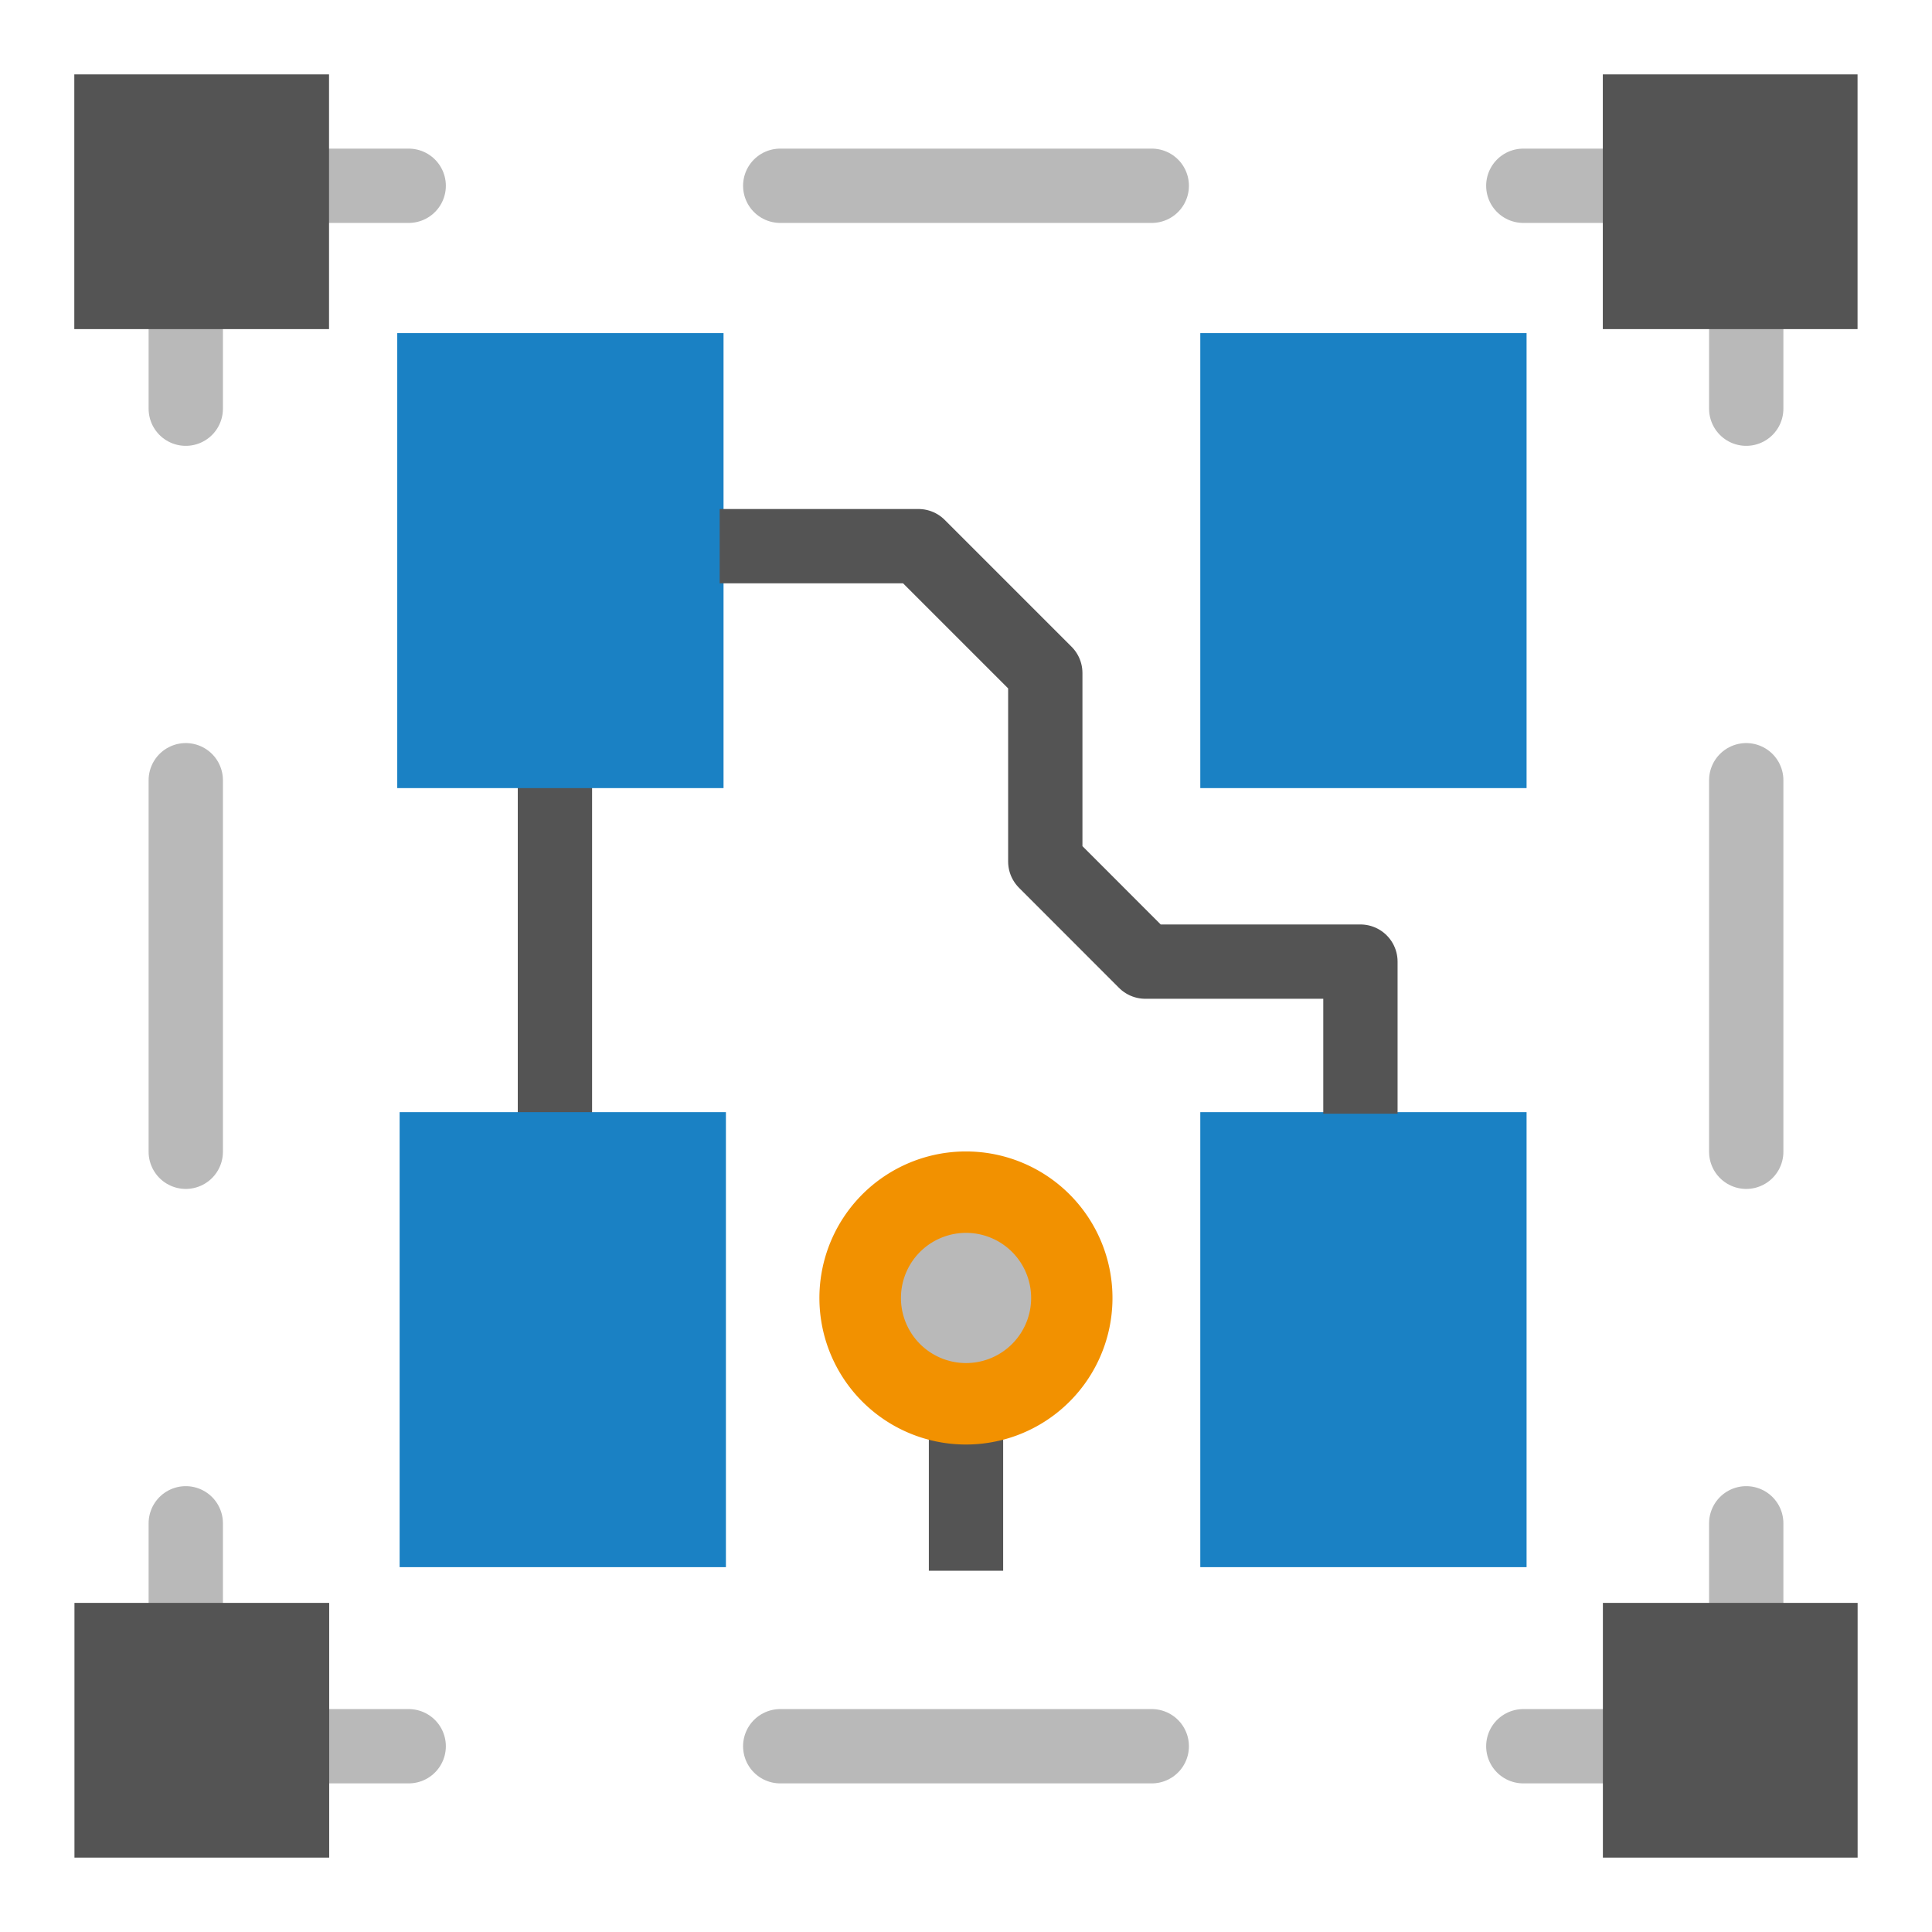 <svg id="Слой_1" data-name="Слой 1"
  xmlns:dc="http://purl.org/dc/elements/1.1/"
  xmlns:cc="http://creativecommons.org/ns#"
  xmlns:rdf="http://www.w3.org/1999/02/22-rdf-syntax-ns#"
  xmlns="http://www.w3.org/2000/svg"
  xmlns:sodipodi="http://sodipodi.sourceforge.net/DTD/sodipodi-0.dtd"
  xmlns:inkscape="http://www.inkscape.org/namespaces/inkscape" viewBox="0 0 26 26">
  <sodipodi:namedview pagecolor="#ffffff" bordercolor="#666666" borderopacity="1" objecttolerance="10" gridtolerance="10" guidetolerance="10" inkscape:pageopacity="0" inkscape:pageshadow="2" inkscape:window-width="1609" inkscape:window-height="1286" id="namedview30" showgrid="true" inkscape:zoom="27.961538" inkscape:cx="13" inkscape:cy="13" inkscape:window-x="0" inkscape:window-y="37" inkscape:window-maximized="0">
    <inkscape:grid type="xygrid" id="grid_kicad" spacingx="0.5" spacingy="0.5" color="#9999ff" opacity="0.13" empspacing="2" />
  </sodipodi:namedview>
  <defs>
    <style>.cls-1,.cls-2,.cls-4{fill:none;stroke-linejoin:round;}.cls-1,.cls-2{stroke:#b9b9b9;stroke-linecap:round;}.cls-2{stroke-dasharray:5 5;}.cls-3{fill:#545454;}.cls-4{stroke:#545454;}.cls-5{fill:#1a81c4;}.cls-6{fill:#f29100;}.cls-7{fill:#b9b9b9;}</style>
  </defs>
  <title>select_same_sheet</title>
  <polyline class="cls-1" points="23.5 20.5 23.5 23.5 20.5 23.5"/>
  <line class="cls-2" x1="15.5" y1="23.5" x2="8" y2="23.5"/>
  <polyline class="cls-1" points="5.5 23.5 2.5 23.5 2.5 20.5"/>
  <line class="cls-2" x1="2.5" y1="15.5" x2="2.5" y2="8"/>
  <polyline class="cls-1" points="2.5 5.5 2.5 2.5 5.5 2.5"/>
  <line class="cls-2" x1="10.5" y1="2.5" x2="18" y2="2.5"/>
  <polyline class="cls-1" points="20.5 2.5 23.5 2.5 23.5 5.5"/>
  <line class="cls-2" x1="23.5" y1="10.5" x2="23.5" y2="18"/>
  <rect class="cls-3" x="1.002" y="21.571" width="3.428" height="3.428"/>
  <rect class="cls-3" x="1" y="1.001" width="3.428" height="3.428"/>
  <rect class="cls-3" x="21.571" y="21.571" width="3.428" height="3.428"/>
  <rect class="cls-3" x="21.57" y="1.001" width="3.428" height="3.428"/>
  <line class="cls-4" x1="13" y1="19.033" x2="13" y2="21.138"/>
  <rect class="cls-5" x="16.153" y="14.967" width="4.391" height="6.123"/>
  <path class="cls-6" d="M14.97,17.538a1.972,1.972,0,1,1-1.899-2.041A1.972,1.972,0,0,1,14.97,17.538Z"/>
  <path class="cls-7" d="M13.876,17.499a.876.876,0,1,1-.844-.907A.876.876,0,0,1,13.876,17.499Z"/>
  <rect class="cls-5" x="16.153" y="4.483" width="4.391" height="6.123"/>
  <line class="cls-4" x1="7.468" y1="10.518" x2="7.468" y2="15.023"/>
  <rect class="cls-5" x="5.378" y="14.967" width="4.391" height="6.123"/>
  <rect class="cls-5" x="5.346" y="4.483" width="4.391" height="6.123"/>
  <polyline class="cls-4" points="9.685 7.35 12.36 7.35 14.067 9.057 14.067 11.594 15.413 12.941 18.308 12.941 18.308 14.988"/>
</svg>